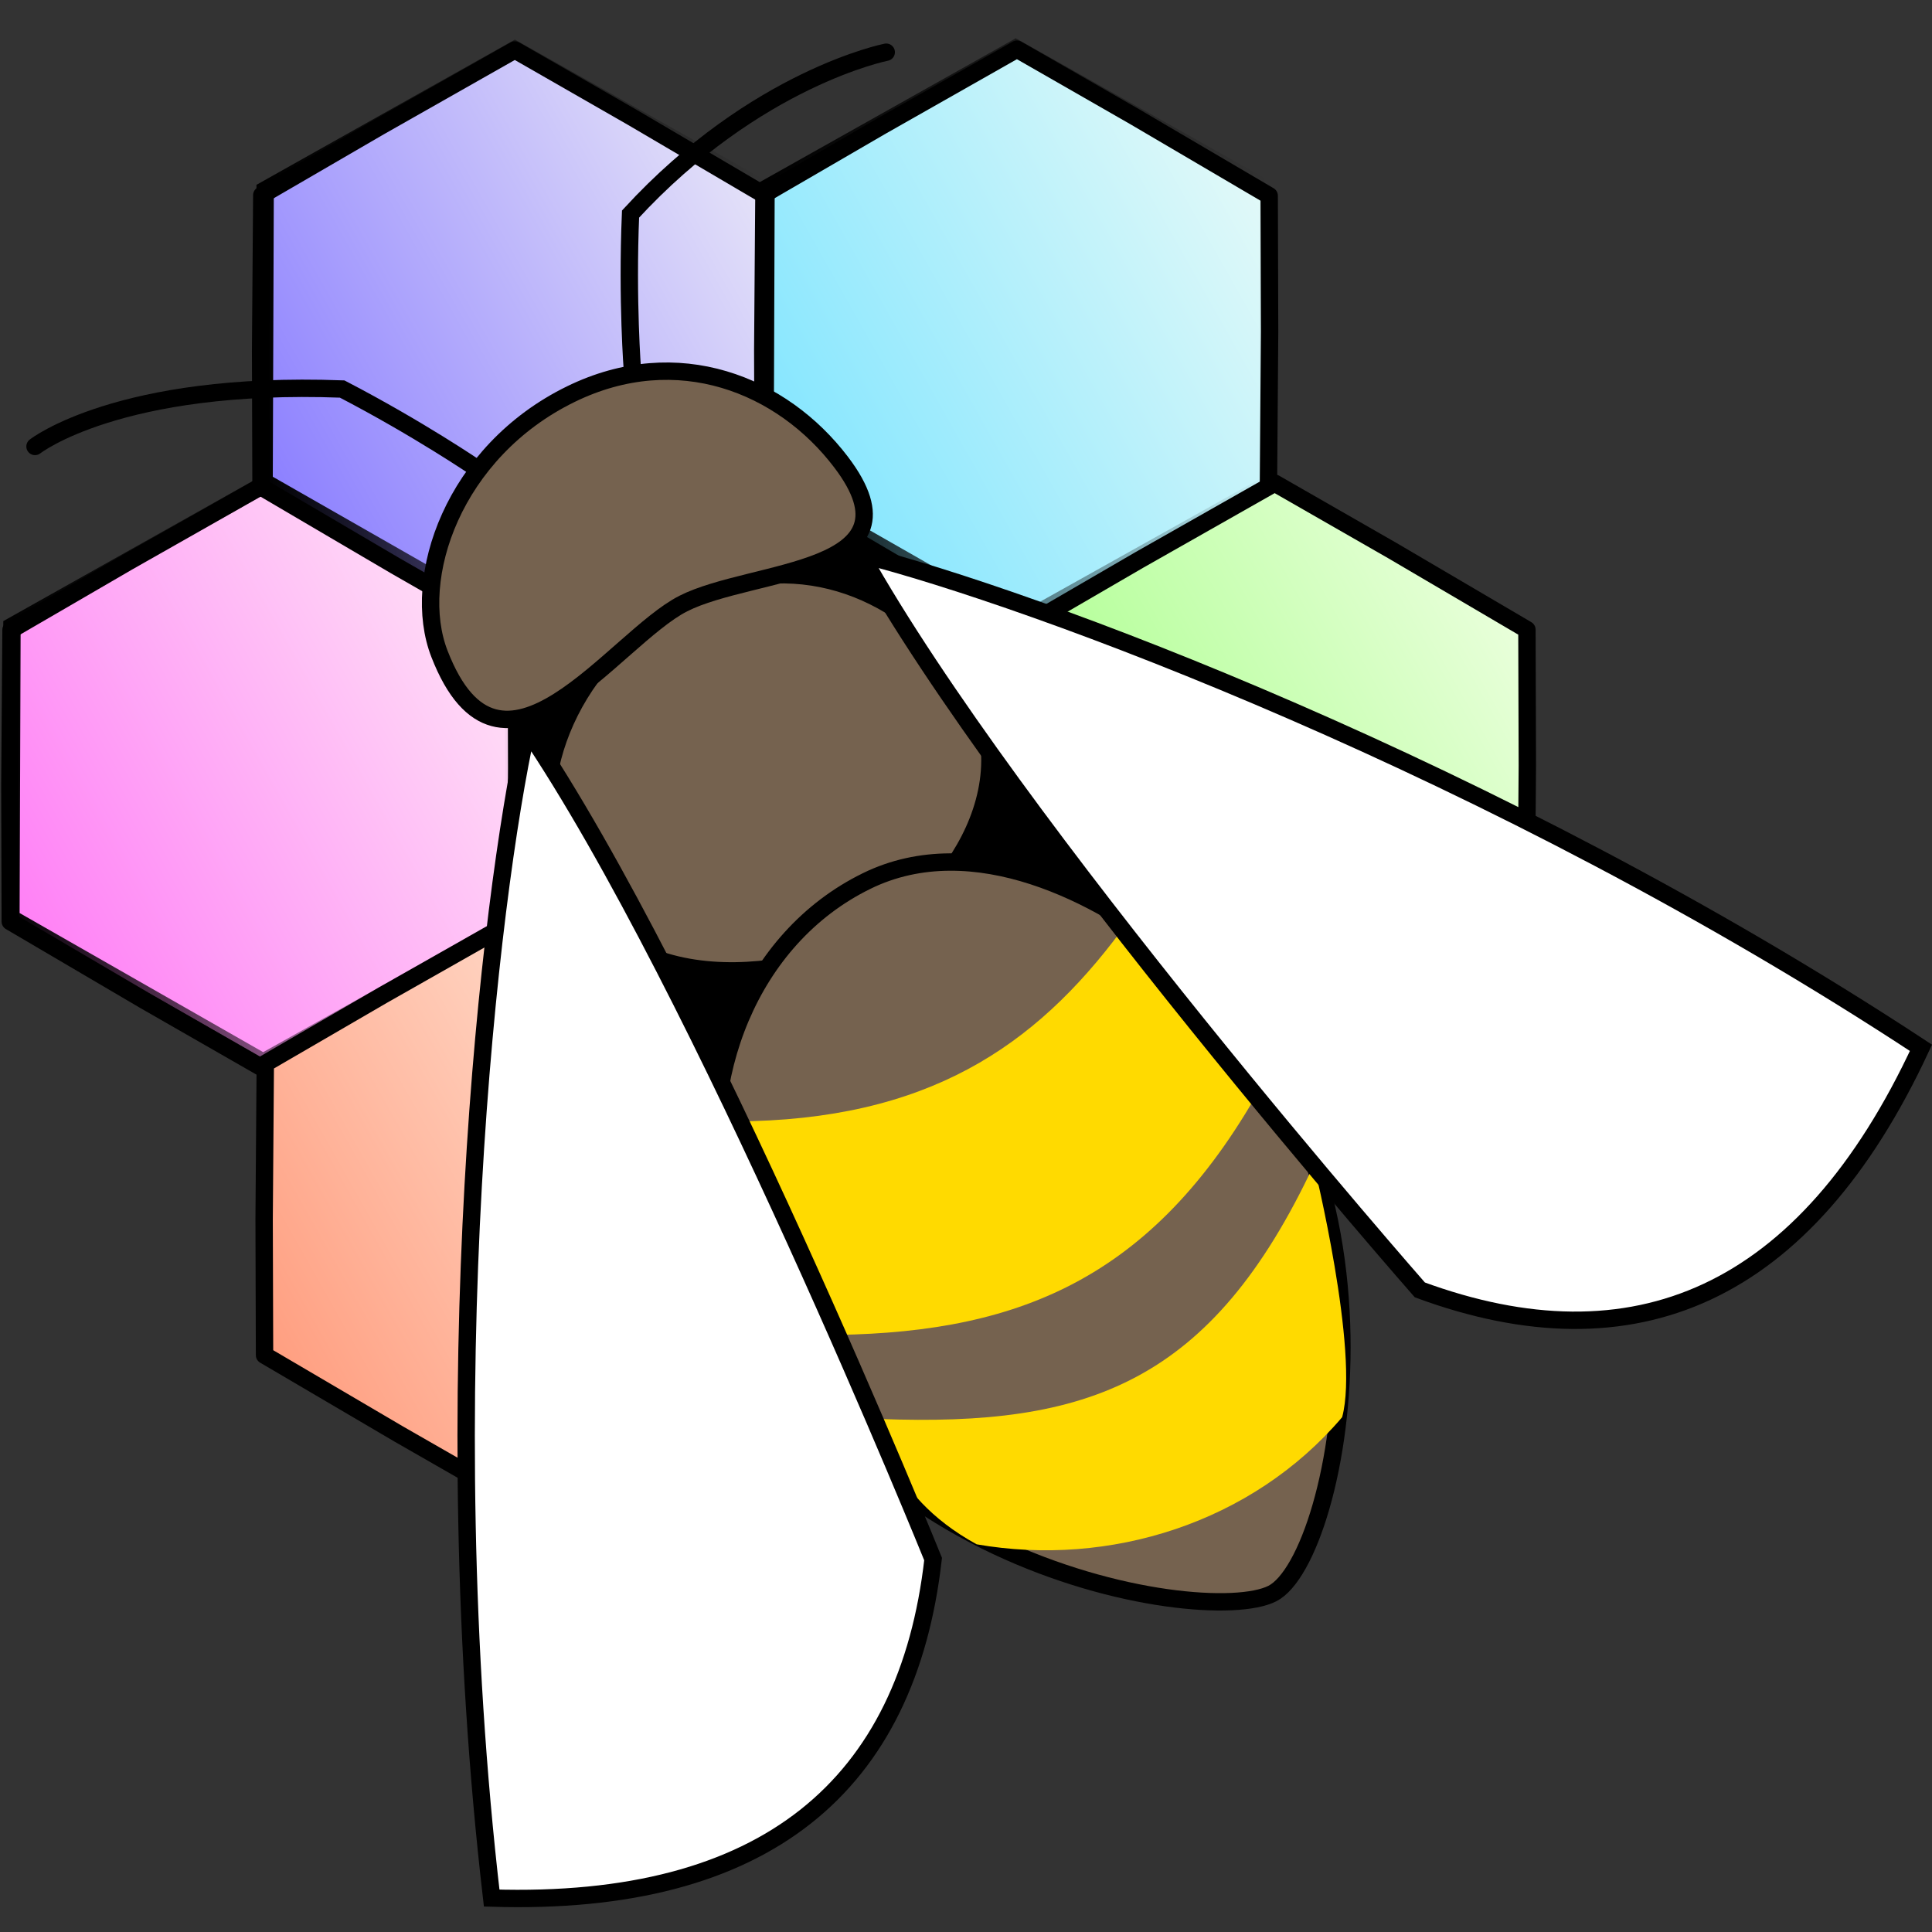 <?xml version="1.0" encoding="UTF-8" standalone="no"?>
<svg
   xmlns:dc="http://purl.org/dc/elements/1.1/"
   xmlns:cc="http://creativecommons.org/ns#"
   xmlns:rdf="http://www.w3.org/1999/02/22-rdf-syntax-ns#"
   xmlns:svg="http://www.w3.org/2000/svg"
   xmlns="http://www.w3.org/2000/svg"
   xmlns:xlink="http://www.w3.org/1999/xlink"
   xmlns:sodipodi="http://sodipodi.sourceforge.net/DTD/sodipodi-0.dtd"
   xmlns:inkscape="http://www.inkscape.org/namespaces/inkscape"
   width="51.699mm"
   height="51.699mm"
   viewBox="0 0 51.699 51.699"
   version="1.1"
   id="svg8"
   inkscape:version="1.0.2 (e86c870, 2021-01-15)"
   sodipodi:docname="logo.svg"
   inkscape:export-filename="/home/rbreu/code/python/beeref/assets/logo.png"
   inkscape:export-xdpi="196.74001"
   inkscape:export-ydpi="196.74001">
  <rect x="0" y="0" width="51.699" height="51.699" fill="#333333" stroke="none"/>
  <defs
     id="defs2">
    <linearGradient
       inkscape:collect="always"
       id="linearGradient1234">
      <stop
         style="stop-color:#000000;stop-opacity:1;"
         offset="0"
         id="stop1230" />
      <stop
         style="stop-color:#000000;stop-opacity:0;"
         offset="1"
         id="stop1232" />
    </linearGradient>
    <linearGradient
       inkscape:collect="always"
       id="linearGradient1226">
      <stop
         style="stop-color:#000000;stop-opacity:1;"
         offset="0"
         id="stop1222" />
      <stop
         style="stop-color:#000000;stop-opacity:0;"
         offset="1"
         id="stop1224" />
    </linearGradient>
    <linearGradient
       inkscape:collect="always"
       id="linearGradient916">
      <stop
         style="stop-color:#fffff6;stop-opacity:0"
         offset="0"
         id="stop912" />
      <stop
         style="stop-color:#fffff6;stop-opacity:1"
         offset="1"
         id="stop914" />
    </linearGradient>
    <linearGradient
       inkscape:collect="always"
       xlink:href="#linearGradient916"
       id="linearGradient918"
       x1="49.119"
       y1="177.925"
       x2="66.475"
       y2="168.136"
       gradientUnits="userSpaceOnUse"
       gradientTransform="translate(8.23,-13.574)" />
    <linearGradient
       inkscape:collect="always"
       xlink:href="#linearGradient916"
       id="linearGradient1027"
       gradientUnits="userSpaceOnUse"
       gradientTransform="translate(15.005,-25.249)"
       x1="49.119"
       y1="177.925"
       x2="66.475"
       y2="168.136" />
    <linearGradient
       inkscape:collect="always"
       xlink:href="#linearGradient916"
       id="linearGradient1169"
       gradientUnits="userSpaceOnUse"
       gradientTransform="translate(35.302,-13.541)"
       x1="49.119"
       y1="177.925"
       x2="66.475"
       y2="168.136" />
    <linearGradient
       inkscape:collect="always"
       xlink:href="#linearGradient916"
       id="linearGradient1219"
       gradientUnits="userSpaceOnUse"
       gradientTransform="translate(14.985,-1.909)"
       x1="49.119"
       y1="177.925"
       x2="66.475"
       y2="168.136" />
    <linearGradient
       inkscape:collect="always"
       xlink:href="#linearGradient1226"
       id="linearGradient1228"
       x1="57.017"
       y1="160.54"
       x2="70.948"
       y2="160.54"
       gradientUnits="userSpaceOnUse" />
    <linearGradient
       inkscape:collect="always"
       xlink:href="#linearGradient1234"
       id="linearGradient1236"
       x1="64.025"
       y1="148.864"
       x2="77.49"
       y2="148.864"
       gradientUnits="userSpaceOnUse" />
    <linearGradient
       inkscape:collect="always"
       xlink:href="#linearGradient916"
       id="linearGradient1490"
       gradientUnits="userSpaceOnUse"
       gradientTransform="translate(28.408,-25.284)"
       x1="49.119"
       y1="177.925"
       x2="66.475"
       y2="168.136" />
    <linearGradient
       inkscape:collect="always"
       xlink:href="#linearGradient1234"
       id="linearGradient1492"
       gradientUnits="userSpaceOnUse"
       x1="64.025"
       y1="148.864"
       x2="77.49"
       y2="148.864"
       gradientTransform="translate(13.403,-0.036)" />
  </defs>
  <sodipodi:namedview
     id="base"
     pagecolor="#ffffff"
     bordercolor="#666666"
     borderopacity="1.0"
     inkscape:pageopacity="0.0"
     inkscape:pageshadow="2"
     inkscape:zoom="3.1946385"
     inkscape:cx="73.261656"
     inkscape:cy="71.727629"
     inkscape:document-units="mm"
     inkscape:current-layer="layer3"
     showgrid="false"
     inkscape:window-width="1280"
     inkscape:window-height="720"
     inkscape:window-x="0"
     inkscape:window-y="0"
     inkscape:window-maximized="1"
     fit-margin-top="0"
     fit-margin-left="0"
     fit-margin-right="0"
     fit-margin-bottom="0"
     inkscape:document-rotation="0"
     showguides="true"
     inkscape:showpageshadow="true" />
  <g
     inkscape:groupmode="layer"
     id="layer3"
     inkscape:label="combs"
     style="display:inline"
     transform="translate(-56.958,-139.828)">
    <path
       style="display:inline;fill:#ff80f6;fill-opacity:1;fill-rule:evenodd;stroke:none;stroke-width:0.465;stroke-linecap:butt;stroke-linejoin:miter;stroke-miterlimit:4;stroke-dasharray:none;stroke-opacity:1"
       d="m 57.376,156.541 6.682,-3.755 6.749,3.789 0.006,7.876 -6.716,3.755 -6.749,-3.855 z"
       id="path4750-36"
       inkscape:connector-curvature="0"
       inkscape:label="pink comb colour" />
    <path
       style="display:inline;fill:url(#linearGradient918);fill-opacity:1;fill-rule:evenodd;stroke:url(#linearGradient1228);stroke-width:0.465;stroke-linecap:butt;stroke-linejoin:miter;stroke-miterlimit:4;stroke-dasharray:none;stroke-opacity:1"
       d="m 57.278,156.585 6.682,-3.755 6.749,3.789 0.006,7.876 -6.716,3.755 -6.749,-3.855 z"
       id="path4750-36-7"
       inkscape:connector-curvature="0"
       inkscape:transform-center-x="0.11493552"
       inkscape:transform-center-y="-0.43223338"
       inkscape:label="pink comb shading" />
    <path
       sodipodi:type="star"
       style="opacity:1;fill:none;fill-opacity:1;stroke:#000000;stroke-width:0.678;stroke-linecap:round;stroke-linejoin:round;stroke-miterlimit:4;stroke-dasharray:none;stroke-dashoffset:0;stroke-opacity:1"
       id="path1080"
       sodipodi:sides="6"
       sodipodi:cx="16.595886"
       sodipodi:cy="132.67018"
       sodipodi:r1="11.379502"
       sodipodi:r2="9.8922243"
       sodipodi:arg1="0.8327888"
       sodipodi:arg2="1.317317"
       inkscape:flatsided="false"
       inkscape:rounded="0"
       inkscape:randomized="0"
       d="m 24.252,141.089 -5.176,1.157 -5.943,1.264 -3.59,-3.903 -4.066,-4.515 1.585,-5.061 1.877,-5.779 5.176,-1.157 5.943,-1.264 3.59,3.903 4.066,4.515 -1.585,5.061 z"
       inkscape:transform-center-x="0.39929447"
       inkscape:transform-center-y="-0.38719023"
       transform="matrix(0.654,-0.207,0.207,0.654,25.687,77.272)"
       inkscape:label="pink comb outline" />
    <path
       style="fill:#8c80ff;fill-opacity:1;fill-rule:evenodd;stroke:none;stroke-width:0.465;stroke-linecap:butt;stroke-linejoin:miter;stroke-miterlimit:4;stroke-dasharray:none;stroke-opacity:1"
       d="m 63.988,144.953 6.682,-3.755 6.749,3.789 0.006,7.876 -6.716,3.755 -6.749,-3.855 z"
       id="path4750-2"
       inkscape:connector-curvature="0"
       inkscape:label="purple comb colour" />
    <path
       style="display:inline;fill:url(#linearGradient1027);fill-opacity:1;fill-rule:evenodd;stroke:url(#linearGradient1236);stroke-width:0.465;stroke-linecap:butt;stroke-linejoin:miter;stroke-miterlimit:4;stroke-dasharray:none;stroke-opacity:1"
       d="m 64.053,144.91 6.682,-3.755 6.749,3.789 0.006,7.876 -6.716,3.755 -6.749,-3.855 z"
       id="path4750-36-7-0"
       inkscape:connector-curvature="0"
       inkscape:transform-center-x="0.11493552"
       inkscape:transform-center-y="-0.43223338"
       inkscape:label="purple comb shading" />
    <path
       sodipodi:type="star"
       style="display:inline;fill:none;fill-opacity:1;stroke:#000000;stroke-width:0.678;stroke-linecap:round;stroke-linejoin:round;stroke-miterlimit:4;stroke-dasharray:none;stroke-dashoffset:0;stroke-opacity:1"
       id="path1080-6"
       sodipodi:sides="6"
       sodipodi:cx="16.595886"
       sodipodi:cy="132.67018"
       sodipodi:r1="11.379502"
       sodipodi:r2="9.8922243"
       sodipodi:arg1="0.8327888"
       sodipodi:arg2="1.317317"
       inkscape:flatsided="false"
       inkscape:rounded="0"
       inkscape:randomized="0"
       inkscape:transform-center-x="0.39929447"
       inkscape:transform-center-y="-0.38719023"
       transform="matrix(0.654,-0.207,0.207,0.654,32.397,65.64)"
       inkscape:label="purple comb outline"
       d="m 24.252,141.089 -5.176,1.157 -5.943,1.264 -3.59,-3.903 -4.066,-4.515 1.585,-5.061 1.877,-5.779 5.176,-1.157 5.943,-1.264 3.59,3.903 4.066,4.515 -1.585,5.061 z" />
    <path
       style="fill:#80e5ff;fill-opacity:1;fill-rule:evenodd;stroke:none;stroke-width:0.465;stroke-linecap:butt;stroke-linejoin:miter;stroke-miterlimit:4;stroke-dasharray:none;stroke-opacity:1"
       d="m 77.453,145.006 6.682,-3.755 6.749,3.789 0.006,7.876 -6.716,3.755 -6.749,-3.855 z"
       id="path4750-9"
       inkscape:connector-curvature="0"
       inkscape:label="blue comb colour" />
    <path
       style="display:inline;fill:url(#linearGradient1490);fill-opacity:1;fill-rule:evenodd;stroke:url(#linearGradient1492);stroke-width:0.465;stroke-linecap:butt;stroke-linejoin:miter;stroke-miterlimit:4;stroke-dasharray:none;stroke-opacity:1"
       d="m 77.456,144.874 6.682,-3.755 6.749,3.789 0.006,7.876 -6.716,3.755 -6.749,-3.855 z"
       id="path4750-36-7-0-8"
       inkscape:connector-curvature="0"
       inkscape:transform-center-x="0.11493552"
       inkscape:transform-center-y="-0.43223338"
       inkscape:label="blue comb shading" />
    <path
       sodipodi:type="star"
       style="display:inline;fill:none;fill-opacity:1;stroke:#000000;stroke-width:0.678;stroke-linecap:round;stroke-linejoin:round;stroke-miterlimit:4;stroke-dasharray:none;stroke-dashoffset:0;stroke-opacity:1"
       id="path1080-6-2"
       sodipodi:sides="6"
       sodipodi:cx="16.595886"
       sodipodi:cy="132.67018"
       sodipodi:r1="11.379502"
       sodipodi:r2="9.8922243"
       sodipodi:arg1="0.8327888"
       sodipodi:arg2="1.317317"
       inkscape:flatsided="false"
       inkscape:rounded="0"
       inkscape:randomized="0"
       inkscape:transform-center-x="0.39929447"
       inkscape:transform-center-y="-0.38719023"
       transform="matrix(0.654,-0.207,0.207,0.654,45.834,65.619)"
       inkscape:label="blue comb outline"
       d="m 24.252,141.089 -5.176,1.157 -5.943,1.264 -3.59,-3.903 -4.066,-4.515 1.585,-5.061 1.877,-5.779 5.176,-1.157 5.943,-1.264 3.59,3.903 4.066,4.515 -1.585,5.061 z" />
    <path
       style="fill:#a0ff80;fill-opacity:1;fill-rule:evenodd;stroke:none;stroke-width:0.465;stroke-linecap:butt;stroke-linejoin:miter;stroke-miterlimit:4;stroke-dasharray:none;stroke-opacity:1"
       d="m 84.35,156.617 6.682,-3.755 6.749,3.789 0.006,7.876 -6.716,3.755 -6.749,-3.855 z"
       id="path4750-1"
       inkscape:connector-curvature="0"
       inkscape:label="green comb colour" />
    <path
       style="display:inline;fill:url(#linearGradient1169);fill-opacity:1;fill-rule:evenodd;stroke:none;stroke-width:0.465;stroke-linecap:butt;stroke-linejoin:miter;stroke-miterlimit:4;stroke-dasharray:none;stroke-opacity:1"
       d="m 84.35,156.617 6.682,-3.755 6.749,3.789 0.006,7.876 -6.716,3.755 -6.749,-3.855 z"
       id="path4750-36-7-0-0-7"
       inkscape:connector-curvature="0"
       inkscape:transform-center-x="0.11493552"
       inkscape:transform-center-y="-0.43223338"
       inkscape:label="green comb shading" />
    <path
       sodipodi:type="star"
       style="display:inline;fill:none;fill-opacity:1;stroke:#000000;stroke-width:0.678;stroke-linecap:round;stroke-linejoin:round;stroke-miterlimit:4;stroke-dasharray:none;stroke-dashoffset:0;stroke-opacity:1"
       id="path1080-6-2-6"
       sodipodi:sides="6"
       sodipodi:cx="16.595886"
       sodipodi:cy="132.67018"
       sodipodi:r1="11.379502"
       sodipodi:r2="9.8922243"
       sodipodi:arg1="0.8327888"
       sodipodi:arg2="1.317317"
       inkscape:flatsided="false"
       inkscape:rounded="0"
       inkscape:randomized="0"
       inkscape:transform-center-x="0.39929447"
       inkscape:transform-center-y="-0.38719023"
       transform="matrix(0.654,-0.207,0.207,0.654,52.731,77.231)"
       inkscape:label="green comb outline"
       d="m 24.252,141.089 -5.176,1.157 -5.943,1.264 -3.59,-3.903 -4.066,-4.515 1.585,-5.061 1.877,-5.779 5.176,-1.157 5.943,-1.264 3.59,3.903 4.066,4.515 -1.585,5.061 z" />
    <path
       style="fill:#ff9e80;fill-opacity:1;fill-rule:evenodd;stroke:none;stroke-width:0.465;stroke-linecap:butt;stroke-linejoin:miter;stroke-miterlimit:4;stroke-dasharray:none;stroke-opacity:1"
       d="m 64.033,168.25 6.682,-3.755 6.749,3.789 0.006,7.876 -6.716,3.755 -6.749,-3.855 z"
       id="path4750-27"
       inkscape:connector-curvature="0"
       inkscape:label="red comb colour" />
    <path
       style="display:inline;fill:url(#linearGradient1219);fill-opacity:1;fill-rule:evenodd;stroke:none;stroke-width:0.465;stroke-linecap:butt;stroke-linejoin:miter;stroke-miterlimit:4;stroke-dasharray:none;stroke-opacity:1"
       d="m 64.033,168.25 6.682,-3.755 6.749,3.789 0.006,7.876 -6.716,3.755 -6.749,-3.855 z"
       id="path4750-36-7-0-0-7-2"
       inkscape:connector-curvature="0"
       inkscape:transform-center-x="0.11493552"
       inkscape:transform-center-y="-0.43223338"
       inkscape:label="red comb shading" />
    <path
       sodipodi:type="star"
       style="display:inline;fill:none;fill-opacity:1;stroke:#000000;stroke-width:0.678;stroke-linecap:round;stroke-linejoin:round;stroke-miterlimit:4;stroke-dasharray:none;stroke-dashoffset:0;stroke-opacity:1"
       id="path1080-6-2-6-9"
       sodipodi:sides="6"
       sodipodi:cx="16.595886"
       sodipodi:cy="132.67018"
       sodipodi:r1="11.379502"
       sodipodi:r2="9.8922243"
       sodipodi:arg1="0.8327888"
       sodipodi:arg2="1.317317"
       inkscape:flatsided="false"
       inkscape:rounded="0"
       inkscape:randomized="0"
       inkscape:transform-center-x="0.39929447"
       inkscape:transform-center-y="-0.38719023"
       transform="matrix(0.654,-0.207,0.207,0.654,32.491,88.875)"
       inkscape:label="red comb outline"
       d="m 24.252,141.089 -5.176,1.157 -5.943,1.264 -3.59,-3.903 -4.066,-4.515 1.585,-5.061 1.877,-5.779 5.176,-1.157 5.943,-1.264 3.59,3.903 4.066,4.515 -1.585,5.061 z" />
    <path
       style="display:inline;fill:#000000;fill-opacity:1;fill-rule:evenodd;stroke:none;stroke-width:0.465;stroke-linecap:butt;stroke-linejoin:miter;stroke-miterlimit:4;stroke-dasharray:none;stroke-opacity:1"
       d="m 70.842,156.641 6.584,-3.779 6.848,3.812 2.463,9.341 -8.375,4.406 -7.565,-6.047 z"
       id="path4750-3"
       inkscape:connector-curvature="0"
       sodipodi:nodetypes="ccccccc"
       inkscape:label="center comb" />
  </g>
  <g
     id="layer2"
     inkscape:label="bee"
     transform="translate(-56.958,-139.828)"
     style="display:inline;opacity:1"
     inkscape:groupmode="layer">
    <path
       style="fill:#75624f;fill-opacity:1;fill-rule:evenodd;stroke:#000000;stroke-width:0.465;stroke-linecap:butt;stroke-linejoin:miter;stroke-miterlimit:4;stroke-dasharray:none;stroke-opacity:1"
       d="m 75.324,155.823 c -3.141,1.536 -4.299,4.928 -3.513,6.949 1.644,4.23 6.689,3.098 8.555,2.151 1.866,-0.948 4.474,-4.277 2.191,-7.283 -1.57,-2.067 -4.37,-3.217 -7.233,-1.817 z"
       id="path4793-0"
       inkscape:connector-curvature="0"
       sodipodi:nodetypes="sszss"
       inkscape:transform-center-x="0.33149953"
       inkscape:transform-center-y="0.031441719" />
    <path
       style="fill:#75624f;fill-opacity:1;fill-rule:evenodd;stroke:#000000;stroke-width:0.465;stroke-linecap:butt;stroke-linejoin:miter;stroke-miterlimit:4;stroke-dasharray:none;stroke-opacity:1"
       d="m 80.15,163.403 c -3.141,1.536 -4.556,5.296 -3.891,8.744 1.815,9.414 12.878,11.272 14.745,10.324 1.866,-0.948 3.954,-11.79 -2.581,-17.063 -2.02,-1.63 -5.41,-3.406 -8.272,-2.006 z"
       id="path4793-0-9"
       inkscape:connector-curvature="0"
       sodipodi:nodetypes="sszss"
       inkscape:transform-center-x="0.33149953"
       inkscape:transform-center-y="0.031441719" />
    <path
       style="display:inline;opacity:1;fill:#ffda00;fill-opacity:1;fill-rule:evenodd;stroke:none;stroke-width:0.265px;stroke-linecap:butt;stroke-linejoin:miter;stroke-opacity:1"
       d="m 80.494,177.799 c 5.576,0.21 8.881,-0.953 11.623,-6.804 0,0 1.228,5.008 0.756,6.756 -2.41,2.835 -6.231,4.02 -9.78,3.402 -2.51,-1.374 -2.599,-3.355 -2.599,-3.355 z"
       id="path4840-6"
       inkscape:connector-curvature="0"
       sodipodi:nodetypes="ccccc" />
    <path
       style="fill:#ffda00;fill-opacity:1;fill-rule:evenodd;stroke:none;stroke-width:0.265px;stroke-linecap:butt;stroke-linejoin:miter;stroke-opacity:1"
       d="m 76.615,169.837 c 5.15,-0.026 8.031,-1.992 10.347,-5.103 0,0 4.063,2.693 3.591,4.441 -2.929,5.055 -6.609,6.382 -11.67,6.378 C 77.034,171.96 76.615,169.837 76.615,169.837 Z"
       id="path4840"
       inkscape:connector-curvature="0"
       sodipodi:nodetypes="ccccc" />
    <path
       style="fill:#ffffff;fill-opacity:1;fill-rule:evenodd;stroke:#000000;stroke-width:0.465;stroke-linecap:butt;stroke-linejoin:miter;stroke-miterlimit:4;stroke-dasharray:none;stroke-opacity:1"
       d="m 71.06,159.341 c -0.999,4.52 -2.527,17.653 -0.945,31.278 7.347,0.228 11.123,-3.022 11.812,-9.071 0,0 -6.182,-15.292 -10.867,-22.206 z"
       id="path4654"
       inkscape:connector-curvature="0"
       sodipodi:nodetypes="cccc" />
    <path
       style="fill:#ffffff;fill-opacity:1;fill-rule:evenodd;stroke:#000000;stroke-width:0.465;stroke-linecap:butt;stroke-linejoin:miter;stroke-miterlimit:4;stroke-dasharray:none;stroke-opacity:1"
       d="m 79.993,154.662 c 4.487,1.137 16.907,5.671 28.369,13.205 -3.097,6.667 -7.696,8.581 -13.41,6.478 0,0 -10.886,-12.392 -14.959,-19.683 z"
       id="path4654-3"
       inkscape:connector-curvature="0"
       sodipodi:nodetypes="cccc" />
    <path
       style="fill:#75624f;fill-opacity:1;fill-rule:evenodd;stroke:#000000;stroke-width:0.465;stroke-linecap:butt;stroke-linejoin:miter;stroke-miterlimit:4;stroke-dasharray:none;stroke-opacity:1"
       d="m 72.231,150.376 c -3.141,1.536 -4.299,4.928 -3.513,6.949 1.644,4.23 4.658,-0.398 6.524,-1.346 1.866,-0.948 6.506,-0.781 4.222,-3.786 -1.57,-2.067 -4.37,-3.217 -7.233,-1.817 z"
       id="path4793"
       inkscape:connector-curvature="0"
       sodipodi:nodetypes="sszss"
       inkscape:transform-center-x="0.33149953"
       inkscape:transform-center-y="0.031441719" />
    <path
       style="fill:none;fill-rule:evenodd;stroke:#000000;stroke-width:0.465;stroke-linecap:round;stroke-linejoin:miter;stroke-miterlimit:4;stroke-dasharray:none;stroke-opacity:1"
       d="m 69.734,152.376 c 0,0 -1.557,-1.066 -3.62,-2.138 -5.984,-0.222 -8.219,1.537 -8.219,1.537"
       id="path4857"
       inkscape:connector-curvature="0"
       sodipodi:nodetypes="ccc" />
    <path
       style="display:inline;opacity:1;fill:none;fill-rule:evenodd;stroke:#000000;stroke-width:0.465;stroke-linecap:round;stroke-linejoin:miter;stroke-miterlimit:4;stroke-dasharray:none;stroke-opacity:1"
       d="m 73.883,149.76 c 0,0 -0.149,-1.881 -0.052,-4.204 3.354,-3.646 6.842,-4.331 6.842,-4.331"
       id="path4857-0"
       inkscape:connector-curvature="0"
       sodipodi:nodetypes="ccc" />
  </g>
</svg>
